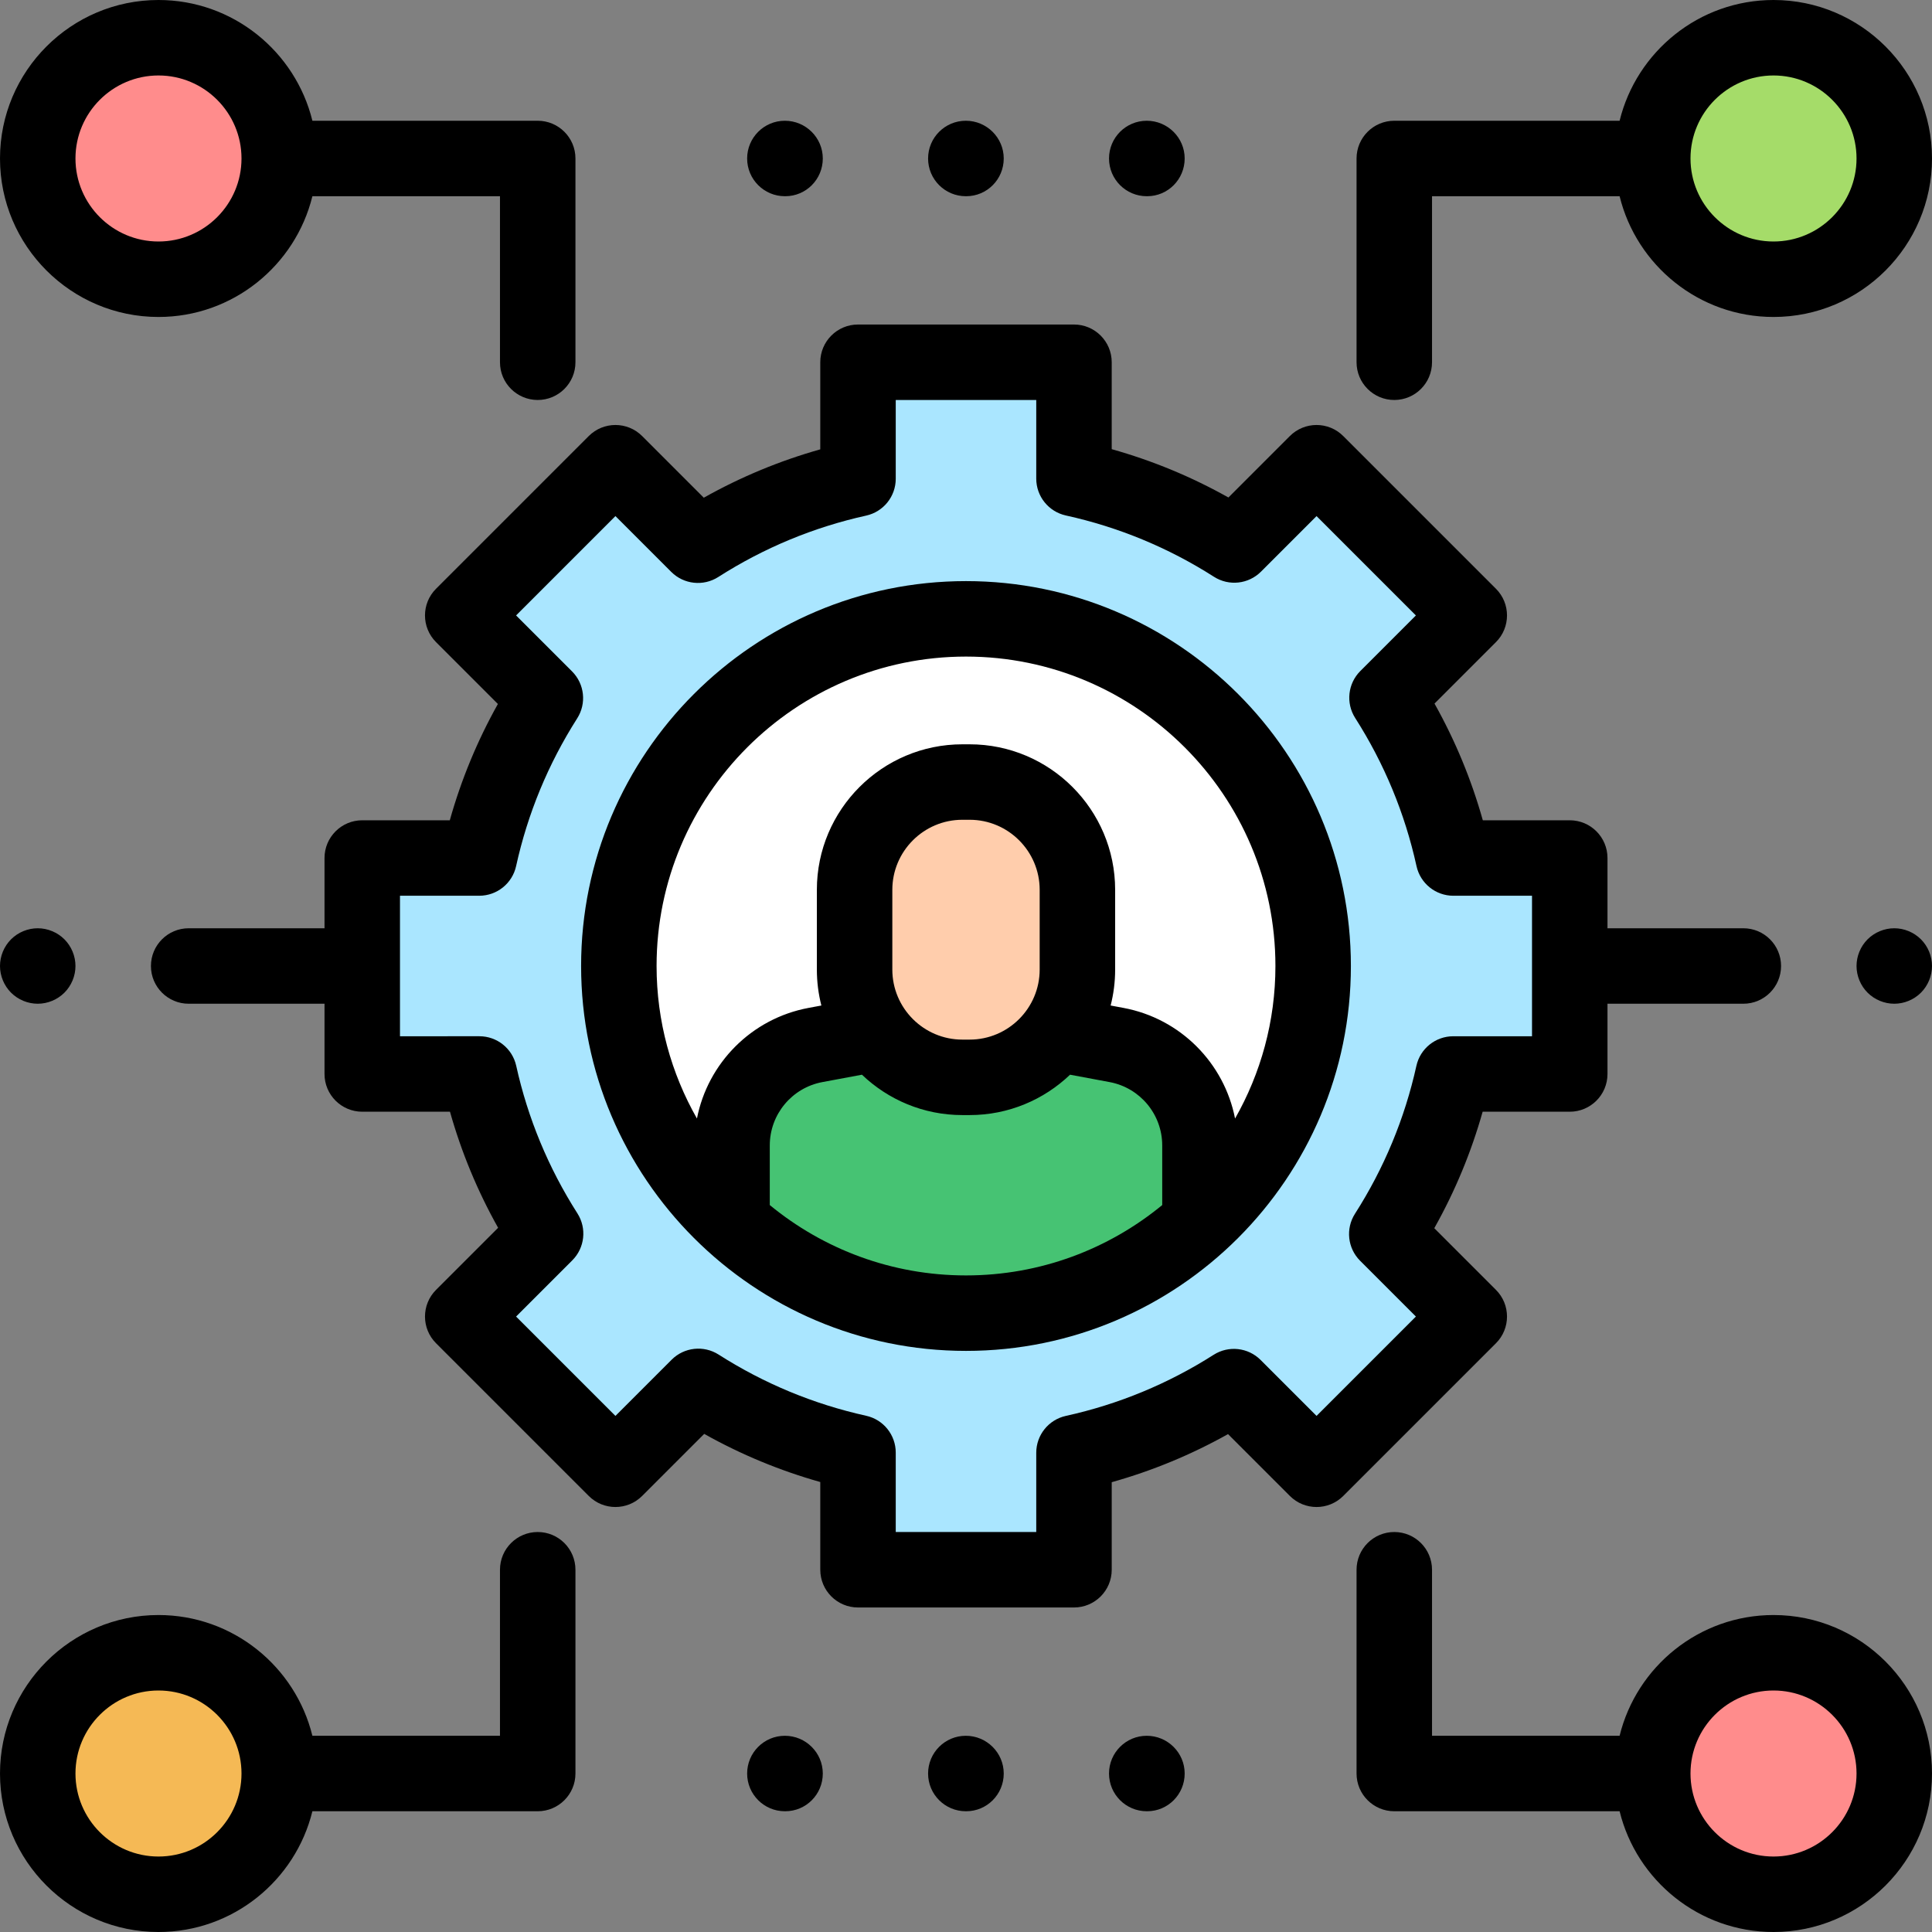 <?xml version="1.0" encoding="iso-8859-1"?>
<!-- Generator: Adobe Illustrator 19.0.0, SVG Export Plug-In . SVG Version: 6.00 Build 0)  -->
<svg version="1.1" id="Capa_1" xmlns="http://www.w3.org/2000/svg" xmlns:xlink="http://www.w3.org/1999/xlink" x="0px" y="0px"
	 viewBox="0 0 512 512" style="enable-background:new 0 0 512 512;" xml:space="preserve">
<rect x="0" y="0" width="512" height="512" fill="#808080" stroke="none"/>
<path style="fill:#AAE6FF;" d="M416,284.618v-57.236h-30.841c-3.373-15.328-9.4-29.66-17.586-42.484l21.8-21.8l-40.472-40.472
	l-21.8,21.8c-12.824-8.186-27.156-14.213-42.484-17.586V96h-57.236v30.877c-15.306,3.389-29.617,9.424-42.42,17.613l-21.863-21.863
	l-40.472,40.472L144.528,185c-8.153,12.798-14.158,27.094-17.523,42.382H96v57.236h31.042c3.38,15.266,9.394,29.541,17.55,42.318
	l-21.965,21.965l40.472,40.472l21.965-21.965c12.778,8.156,27.053,14.17,42.318,17.55V416h57.236v-31.006
	c15.288-3.365,29.584-9.37,42.382-17.523l21.901,21.901l40.472-40.472l-21.863-21.863c8.189-12.803,14.224-27.114,17.613-42.42H416
	V284.618z"/>
<path style="fill:#FFFFFF;" d="M256,348c-50.81,0-92-41.19-92-92s41.19-92,92-92s92,41.19,92,92S306.81,348,256,348z"/>
<path style="fill:#46C373;" d="M295.89,276.934l-15.769-2.941l-48.301,0.011l-15.71,2.93c-12.817,2.39-22.11,13.577-22.11,26.615
	v20.42C210.354,338.895,232.113,348,256,348s45.646-9.105,62-24.031v-20.42C318,290.51,308.707,279.324,295.89,276.934z"/>
<path style="fill:#FFCDAC;" d="M256.956,207.248h-1.912c-15.778,0-28.568,12.79-28.568,28.568v21.124
	c0,15.778,12.79,28.568,28.568,28.568h1.912c15.778,0,28.568-12.79,28.568-28.568v-21.124
	C285.524,220.038,272.734,207.248,256.956,207.248z"/>
<g>
	<circle style="fill:#FF8C8C;" cx="470" cy="470" r="32"/>
	<circle style="fill:#FF8C8C;" cx="42" cy="42" r="32"/>
</g>
<circle style="fill:#F5B955;" cx="42" cy="470" r="32"/>
<circle style="fill:#A5DC69;" cx="470" cy="42" r="32"/>
<path d="M256,154c-56.243,0-102,45.757-102,102s45.757,102,102,102s102-45.757,102-102S312.243,154,256,154z M204,319.354v-15.805
	c0-8.219,5.864-15.277,13.943-16.785l10.482-1.955c6.928,6.62,16.303,10.699,26.619,10.699h1.912
	c10.316,0,19.691-4.079,26.619-10.699l10.482,1.955c8.079,1.508,13.943,8.566,13.943,16.785v15.805
	C293.839,330.998,275.722,338,256,338S218.161,330.998,204,319.354z M275.524,256.939c0,10.238-8.33,18.568-18.568,18.568h-1.912
	c-10.238,0-18.568-8.33-18.568-18.568v-21.123c0-10.238,8.33-18.568,18.568-18.568h1.912c10.238,0,18.568,8.33,18.568,18.568
	L275.524,256.939L275.524,256.939z M327.303,296.419c-2.871-14.667-14.427-26.49-29.579-29.315l-3.393-0.633
	c0.778-3.05,1.194-6.243,1.194-9.531v-21.123c0-21.267-17.301-38.568-38.568-38.568h-1.912c-21.267,0-38.568,17.302-38.568,38.568
	v21.123c0,3.289,0.416,6.481,1.194,9.531l-3.394,0.633c-15.152,2.826-26.708,14.648-29.579,29.315
	C177.903,284.48,174,270.691,174,256c0-45.215,36.785-82,82-82s82,36.785,82,82C338,270.691,334.097,284.48,327.303,296.419z"/>
<path d="M396.444,341.83L380.1,325.486c5.489-9.762,9.779-20.095,12.816-30.868H416c5.523,0,10-4.478,10-10V266h36
	c5.523,0,10-4.478,10-10s-4.477-10-10-10h-36v-18.618c0-5.522-4.477-10-10-10h-23.038c-3.028-10.793-7.314-21.146-12.803-30.927
	l16.285-16.285c3.905-3.905,3.905-10.237,0-14.143l-40.472-40.472c-3.905-3.904-10.237-3.904-14.143,0l-16.285,16.285
	c-9.782-5.489-20.135-9.776-30.927-12.804V96c0-5.522-4.477-10-10-10h-57.235c-5.523,0-10,4.478-10,10v23.083
	c-10.774,3.036-21.107,7.326-30.869,12.816l-16.343-16.344c-3.905-3.904-10.237-3.904-14.143,0l-40.472,40.472
	c-3.905,3.905-3.905,10.237,0,14.143l16.392,16.392c-5.462,9.751-9.728,20.067-12.745,30.82H96c-5.523,0-10,4.478-10,10V246H50
	c-5.523,0-10,4.478-10,10s4.477,10,10,10h36v18.618c0,5.522,4.477,10,10,10h23.249c3.025,10.733,7.295,21.03,12.757,30.762
	l-16.45,16.45c-3.905,3.905-3.905,10.237,0,14.143l40.472,40.472c3.905,3.904,10.237,3.904,14.143,0l16.45-16.45
	c9.732,5.462,20.03,9.732,30.762,12.757V416c0,5.522,4.477,10,10,10h57.235c5.523,0,10-4.478,10-10v-23.202
	c10.751-3.017,21.068-7.283,30.821-12.745l16.392,16.392c3.905,3.904,10.237,3.904,14.143,0l40.472-40.472
	C400.349,352.067,400.349,345.735,396.444,341.83z M375.36,282.456c-3.09,13.954-8.566,27.142-16.274,39.194
	c-2.53,3.955-1.967,9.139,1.353,12.459l14.792,14.792l-26.33,26.329l-14.83-14.83c-3.315-3.315-8.49-3.883-12.444-1.363
	c-12.052,7.678-25.227,13.125-39.159,16.19c-4.585,1.009-7.851,5.072-7.851,9.767V406h-37.235v-21.042
	c0-4.689-3.259-8.75-7.838-9.764c-13.915-3.08-27.07-8.536-39.1-16.215c-3.955-2.524-9.133-1.96-12.452,1.357l-14.894,14.894
	l-26.33-26.329l14.894-14.894c3.318-3.318,3.882-8.497,1.358-12.452c-7.678-12.028-13.134-25.184-16.215-39.1
	c-1.014-4.579-5.074-7.838-9.764-7.838H106v-37.236h21.006c4.694,0,8.757-3.266,9.766-7.851c3.067-13.935,8.514-27.109,16.19-39.158
	c2.519-3.955,1.953-9.129-1.363-12.444l-14.831-14.83l26.33-26.329l14.792,14.792c3.321,3.319,8.503,3.883,12.459,1.353
	c12.052-7.709,25.239-13.184,39.194-16.273c4.579-1.014,7.838-5.073,7.838-9.764V106h37.235v20.841c0,4.694,3.266,8.758,7.851,9.767
	c13.971,3.074,27.178,8.541,39.252,16.248c3.956,2.525,9.135,1.961,12.451-1.357l14.729-14.729l26.33,26.329L360.5,177.828
	c-3.318,3.318-3.883,8.497-1.358,12.452c7.707,12.072,13.173,25.278,16.249,39.252c1.009,4.585,5.072,7.851,9.766,7.851H406v37.236
	h-20.876C380.434,274.618,376.374,277.877,375.36,282.456z"/>
<path d="M470,428c-19.713,0-36.288,13.655-40.787,32H379.5v-44c0-5.522-4.477-10-10-10s-10,4.478-10,10v54c0,5.522,4.477,10,10,10
	h59.713c4.499,18.345,21.075,32,40.787,32c23.159,0,42-18.841,42-42S493.159,428,470,428z M470,492c-12.131,0-22-9.869-22-22
	s9.869-22,22-22s22,9.869,22,22S482.131,492,470,492z"/>
<path d="M42,84c19.713,0,36.288-13.655,40.787-32H132.5v44c0,5.522,4.477,10,10,10s10-4.478,10-10V42c0-5.522-4.477-10-10-10H82.787
	C78.288,13.655,61.713,0,42,0C18.841,0,0,18.841,0,42S18.841,84,42,84z M42,20c12.131,0,22,9.869,22,22s-9.869,22-22,22
	s-22-9.869-22-22S29.869,20,42,20z"/>
<path d="M142.5,406c-5.523,0-10,4.478-10,10v44H82.787C78.288,441.655,61.713,428,42,428c-23.159,0-42,18.841-42,42s18.841,42,42,42
	c19.713,0,36.288-13.655,40.787-32H142.5c5.523,0,10-4.478,10-10v-54C152.5,410.478,148.023,406,142.5,406z M42,492
	c-12.131,0-22-9.869-22-22s9.869-22,22-22s22,9.869,22,22S54.131,492,42,492z"/>
<path d="M369.5,106c5.523,0,10-4.478,10-10V52h49.713c4.499,18.345,21.075,32,40.787,32c23.159,0,42-18.841,42-42S493.159,0,470,0
	c-19.713,0-36.288,13.655-40.787,32H369.5c-5.523,0-10,4.478-10,10v54C359.5,101.522,363.977,106,369.5,106z M470,20
	c12.131,0,22,9.869,22,22s-9.869,22-22,22s-22-9.869-22-22S457.869,20,470,20z"/>
<path d="M502,246c-2.63,0-5.21,1.069-7.07,2.93c-1.86,1.86-2.93,4.44-2.93,7.07s1.07,5.21,2.93,7.069
	c1.86,1.86,4.44,2.931,7.07,2.931s5.21-1.07,7.07-2.931c1.86-1.859,2.93-4.439,2.93-7.069s-1.07-5.21-2.93-7.07S504.63,246,502,246z
	"/>
<path d="M10,266c2.63,0,5.21-1.07,7.07-2.931C18.93,261.21,20,258.63,20,256s-1.07-5.21-2.93-7.07S12.63,246,10,246
	s-5.21,1.069-7.07,2.93C1.07,250.79,0,253.37,0,256s1.07,5.21,2.93,7.069C4.79,264.93,7.37,266,10,266z"/>
<path d="M208,52h0.099c5.523,0,9.951-4.478,9.951-10S213.523,32,208,32s-10,4.478-10,10S202.477,52,208,52z"/>
<path d="M255.951,52h0.099c5.523,0,9.951-4.478,9.951-10s-4.526-10-10.049-10s-10,4.478-10,10S250.428,52,255.951,52z"/>
<path d="M303.901,52H304c5.523,0,9.951-4.478,9.951-10s-4.526-10-10.049-10s-10,4.478-10,10S298.378,52,303.901,52z"/>
<path d="M208,460c-5.523,0-10,4.478-10,10s4.477,10,10,10h0.099c5.523,0,9.951-4.478,9.951-10S213.523,460,208,460z"/>
<path d="M255.951,460c-5.523,0-10,4.478-10,10s4.477,10,10,10h0.099c5.523,0,9.951-4.478,9.951-10S261.474,460,255.951,460z"/>
<path d="M303.901,460c-5.523,0-10,4.478-10,10s4.477,10,10,10H304c5.523,0,9.951-4.478,9.951-10S309.424,460,303.901,460z"/>
<g>
</g>
<g>
</g>
<g>
</g>
<g>
</g>
<g>
</g>
<g>
</g>
<g>
</g>
<g>
</g>
<g>
</g>
<g>
</g>
<g>
</g>
<g>
</g>
<g>
</g>
<g>
</g>
<g>
</g>
</svg>
